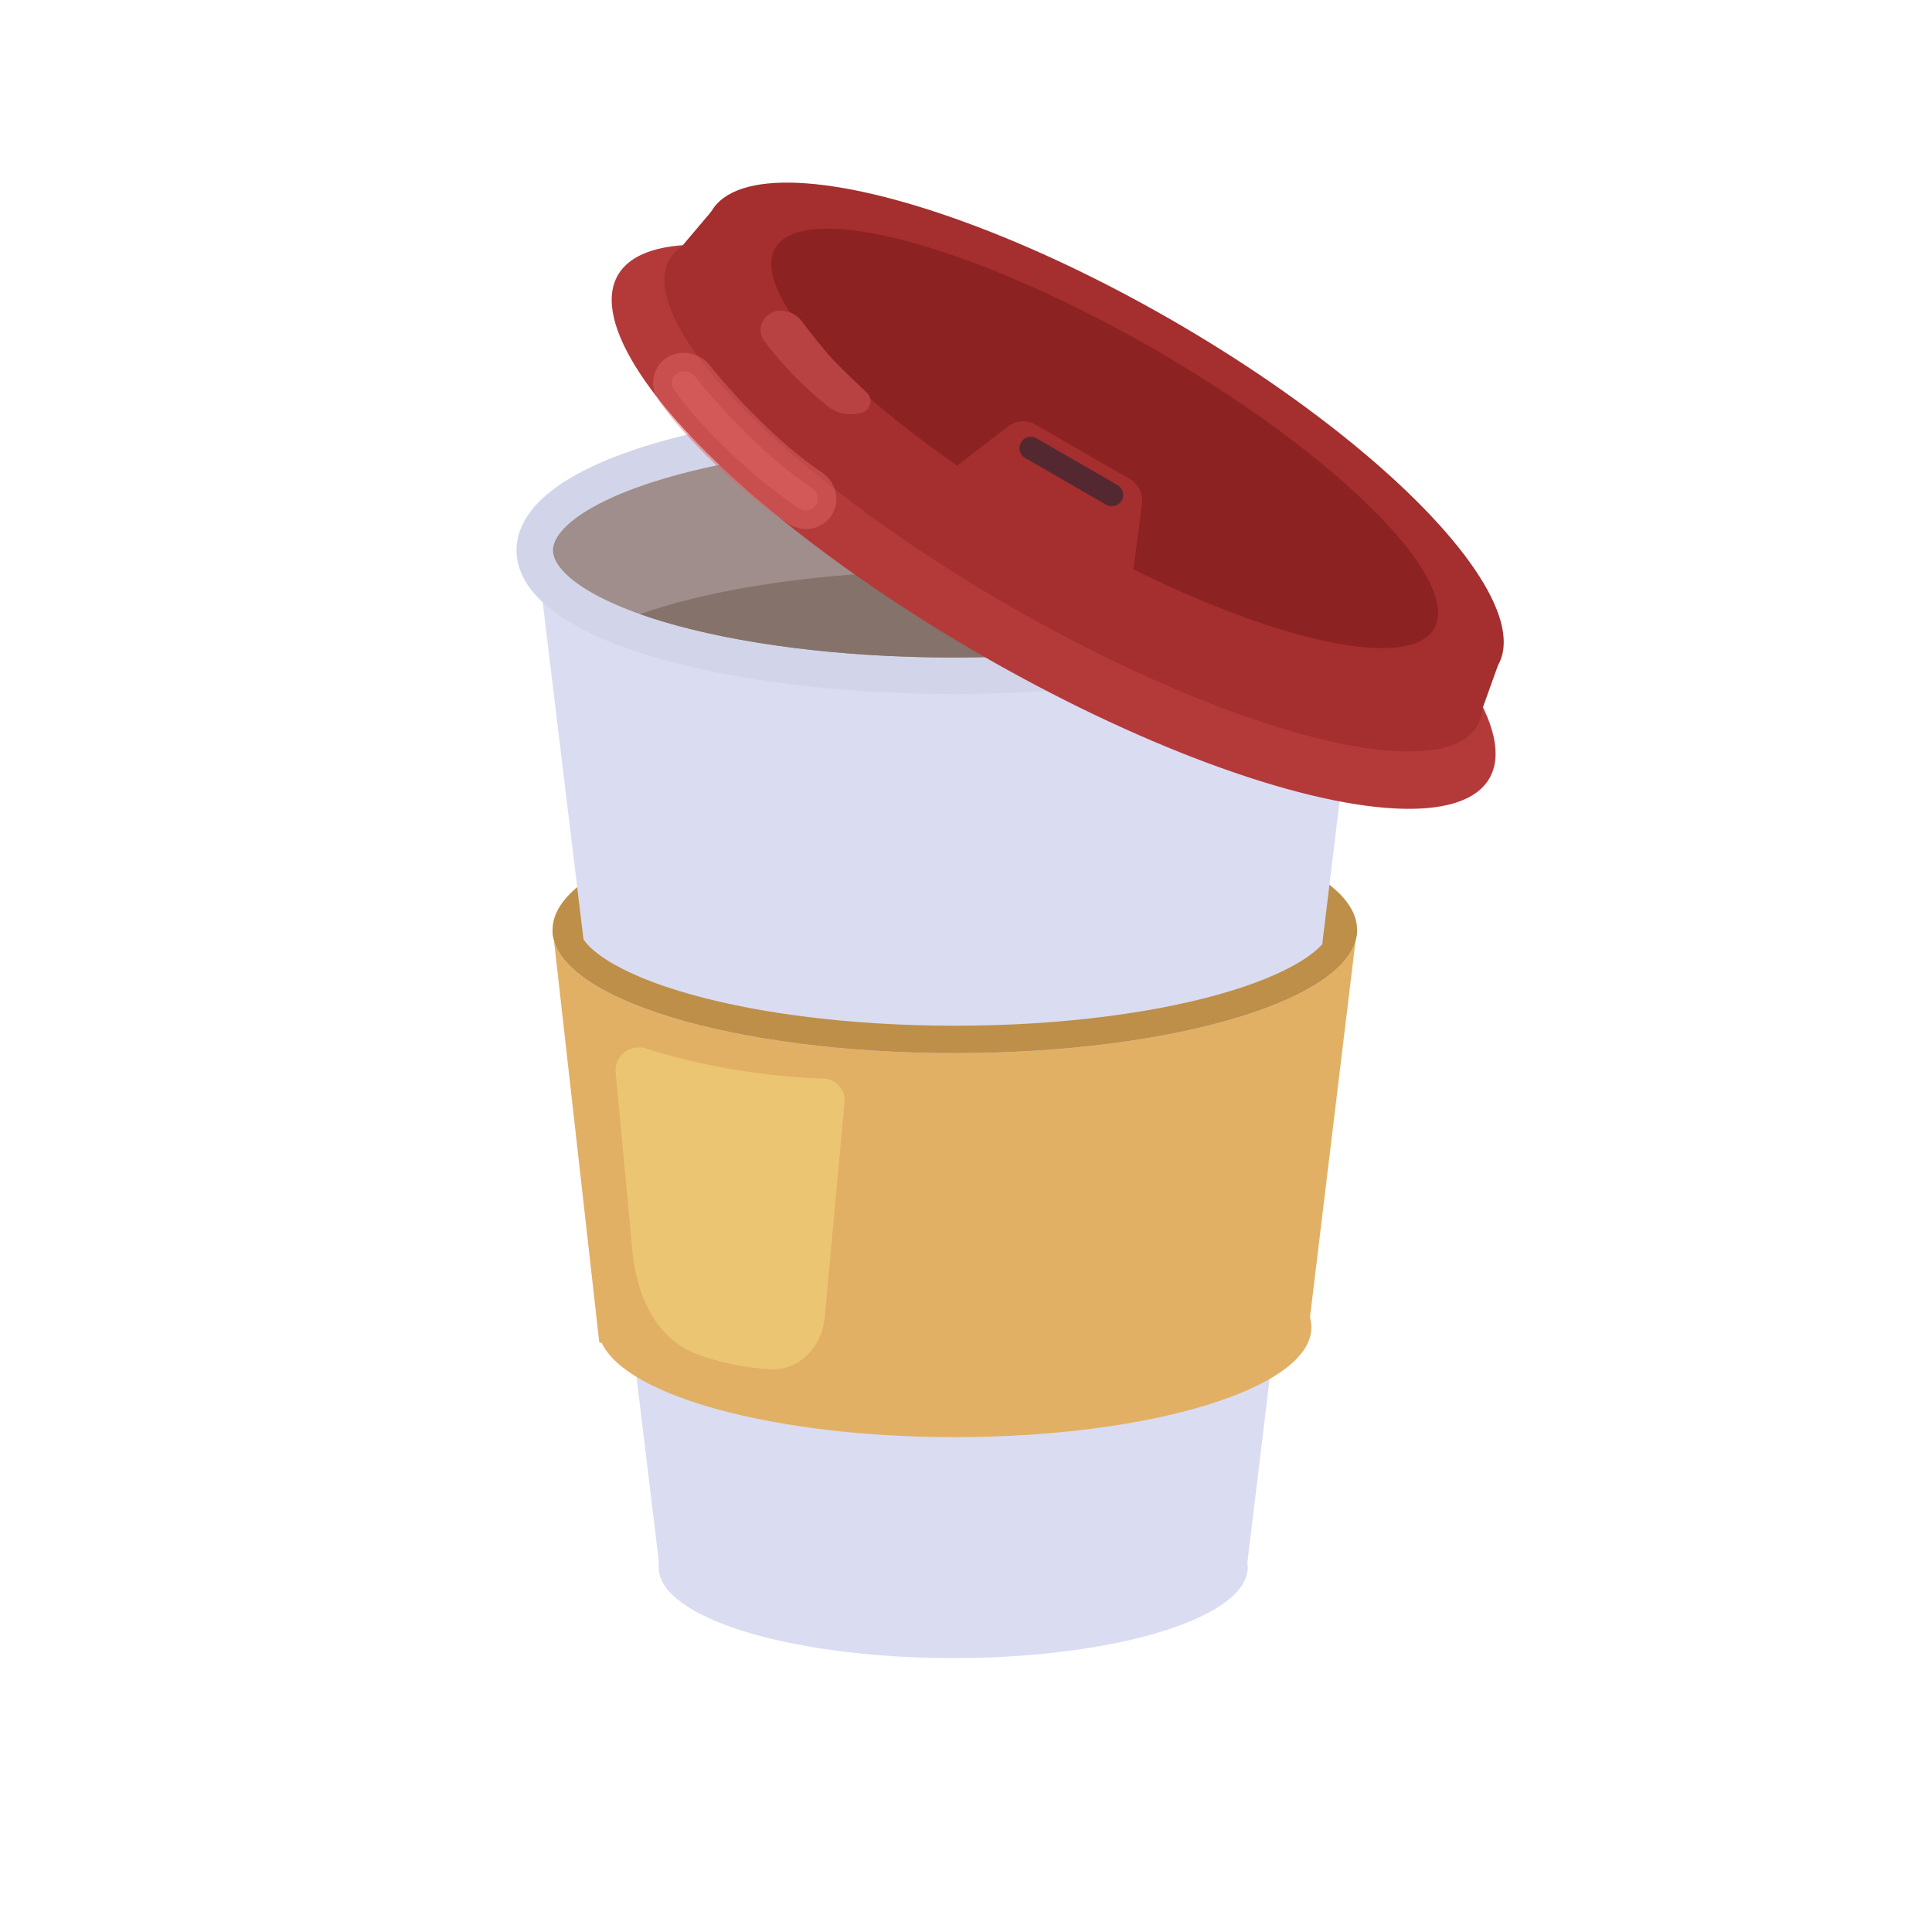 <?xml version="1.0"?>
<svg xmlns="http://www.w3.org/2000/svg" viewBox="0 0 112 112" fill="none">
<ellipse cx="55.352" cy="53.896" rx="23.32" ry="7.155" fill="#BE8F48"/>
<path d="M31.216 32.891H79.297L72.226 91.295H38.286L31.216 32.891Z" fill="#DADCF2"/>
<ellipse cx="55.257" cy="90.867" rx="17.075" ry="5.257" fill="#DADCF2"/>
<path fill-rule="evenodd" clip-rule="evenodd" d="M55.352 61.053C67.547 61.053 77.555 58.181 78.585 54.522L75.939 76.378C75.994 76.567 76.022 76.759 76.022 76.953C76.022 80.465 66.768 83.313 55.352 83.313C44.918 83.313 36.29 80.934 34.883 77.843H34.743L32.111 54.495C33.1 58.167 43.128 61.053 55.352 61.053ZM32.111 54.495L32.033 53.803C32.032 53.834 32.031 53.866 32.031 53.898C32.031 54.099 32.058 54.298 32.111 54.495ZM78.671 53.813L78.67 53.803H78.672L78.671 53.813Z" fill="#E2B064"/>
<path d="M75.906 55.394C76.923 54.656 77.082 54.13 77.082 53.896H78.672C78.672 57.848 68.231 61.051 55.352 61.051C42.472 61.051 32.031 57.848 32.031 53.896H33.621C33.621 54.13 33.78 54.656 34.797 55.394C35.779 56.107 37.303 56.814 39.328 57.436C43.359 58.673 49.025 59.462 55.352 59.462C61.679 59.462 67.344 58.673 71.375 57.436C73.401 56.814 74.924 56.107 75.906 55.394Z" fill="#BE8F48"/>
<path opacity="0.5" d="M47.741 62.528C43.376 62.376 39.731 61.516 37.447 60.784C36.558 60.498 35.601 61.206 35.688 62.136L36.656 72.481C36.898 75.073 37.994 77.615 40.438 78.513C41.638 78.955 43.071 79.29 44.656 79.376C46.353 79.469 47.657 78.055 47.813 76.363L48.959 63.887C49.025 63.17 48.46 62.553 47.741 62.528Z" fill="#F4DB80"/>
<ellipse cx="55.295" cy="31.898" rx="24.295" ry="7.277" fill="#A08E8D" stroke="#D2D5E9" stroke-width="2.116"/>
<path fill-rule="evenodd" clip-rule="evenodd" d="M73.486 35.602C73.071 35.455 72.632 35.312 72.17 35.174C67.897 33.894 61.931 33.087 55.295 33.087C48.659 33.087 42.692 33.894 38.419 35.174C37.958 35.312 37.519 35.455 37.103 35.602C37.519 35.749 37.958 35.892 38.419 36.03C42.692 37.31 48.659 38.117 55.295 38.117C61.931 38.117 67.897 37.31 72.17 36.03C72.632 35.892 73.071 35.749 73.486 35.602Z" fill="#85726A"/>
<path d="M86.838 38.576L41.243 12.252L38.656 15.311L38.615 16.804L84.21 43.129L85.483 42.346L86.838 38.576Z" fill="#A52E2E"/>
<ellipse cx="61.081" cy="30.536" rx="29.17" ry="8.542" transform="rotate(30 61.081 30.536)" fill="#B43A3A"/>
<ellipse cx="64.038" cy="25.414" rx="26.324" ry="7.885" transform="rotate(30 64.038 25.414)" fill="#A52E2E"/>
<ellipse cx="62.234" cy="28.546" rx="27.036" ry="7.556" transform="rotate(30 62.234 28.546)" fill="#A52E2E"/>
<ellipse cx="64.038" cy="25.414" rx="22.055" ry="5.914" transform="rotate(30 64.038 25.414)" fill="#8D2222"/>
<path d="M48.245 20.801C48.717 21.31 49.584 22.137 50.246 22.756C50.634 23.119 50.484 23.77 49.974 23.921C49.284 24.127 48.532 23.998 47.974 23.544C46.578 22.409 45.378 21.197 44.322 19.796C43.714 18.991 44.386 17.918 45.39 18.015C45.831 18.058 46.232 18.288 46.497 18.643C46.943 19.237 47.665 20.175 48.245 20.801Z" fill="#B84242"/>
<path d="M58.438 24.723C58.9 24.368 59.53 24.327 60.034 24.618L65.498 27.773C66.002 28.064 66.281 28.63 66.206 29.207L65.313 36.012L52.99 28.898L58.438 24.723Z" fill="#A52E2E"/>
<path d="M59.581 25.347C59.751 25.299 59.934 25.322 60.087 25.41L64.783 28.121C64.936 28.21 65.048 28.357 65.091 28.528C65.234 29.092 64.629 29.55 64.126 29.259L59.43 26.548C58.927 26.258 59.021 25.505 59.581 25.347Z" fill="#542830"/>
<path opacity="0.5" d="M47.04 28.279C44.377 26.508 41.582 23.469 40.322 21.869C40.026 21.494 39.462 21.415 39.138 21.725C38.906 21.947 38.871 22.302 39.067 22.579C41.052 25.398 44.582 28.363 46.33 29.473C46.616 29.655 46.978 29.621 47.206 29.404C47.531 29.092 47.444 28.548 47.04 28.279Z" fill="#DE6464" stroke="#DE6464" stroke-width="2.161"/>
</svg>
